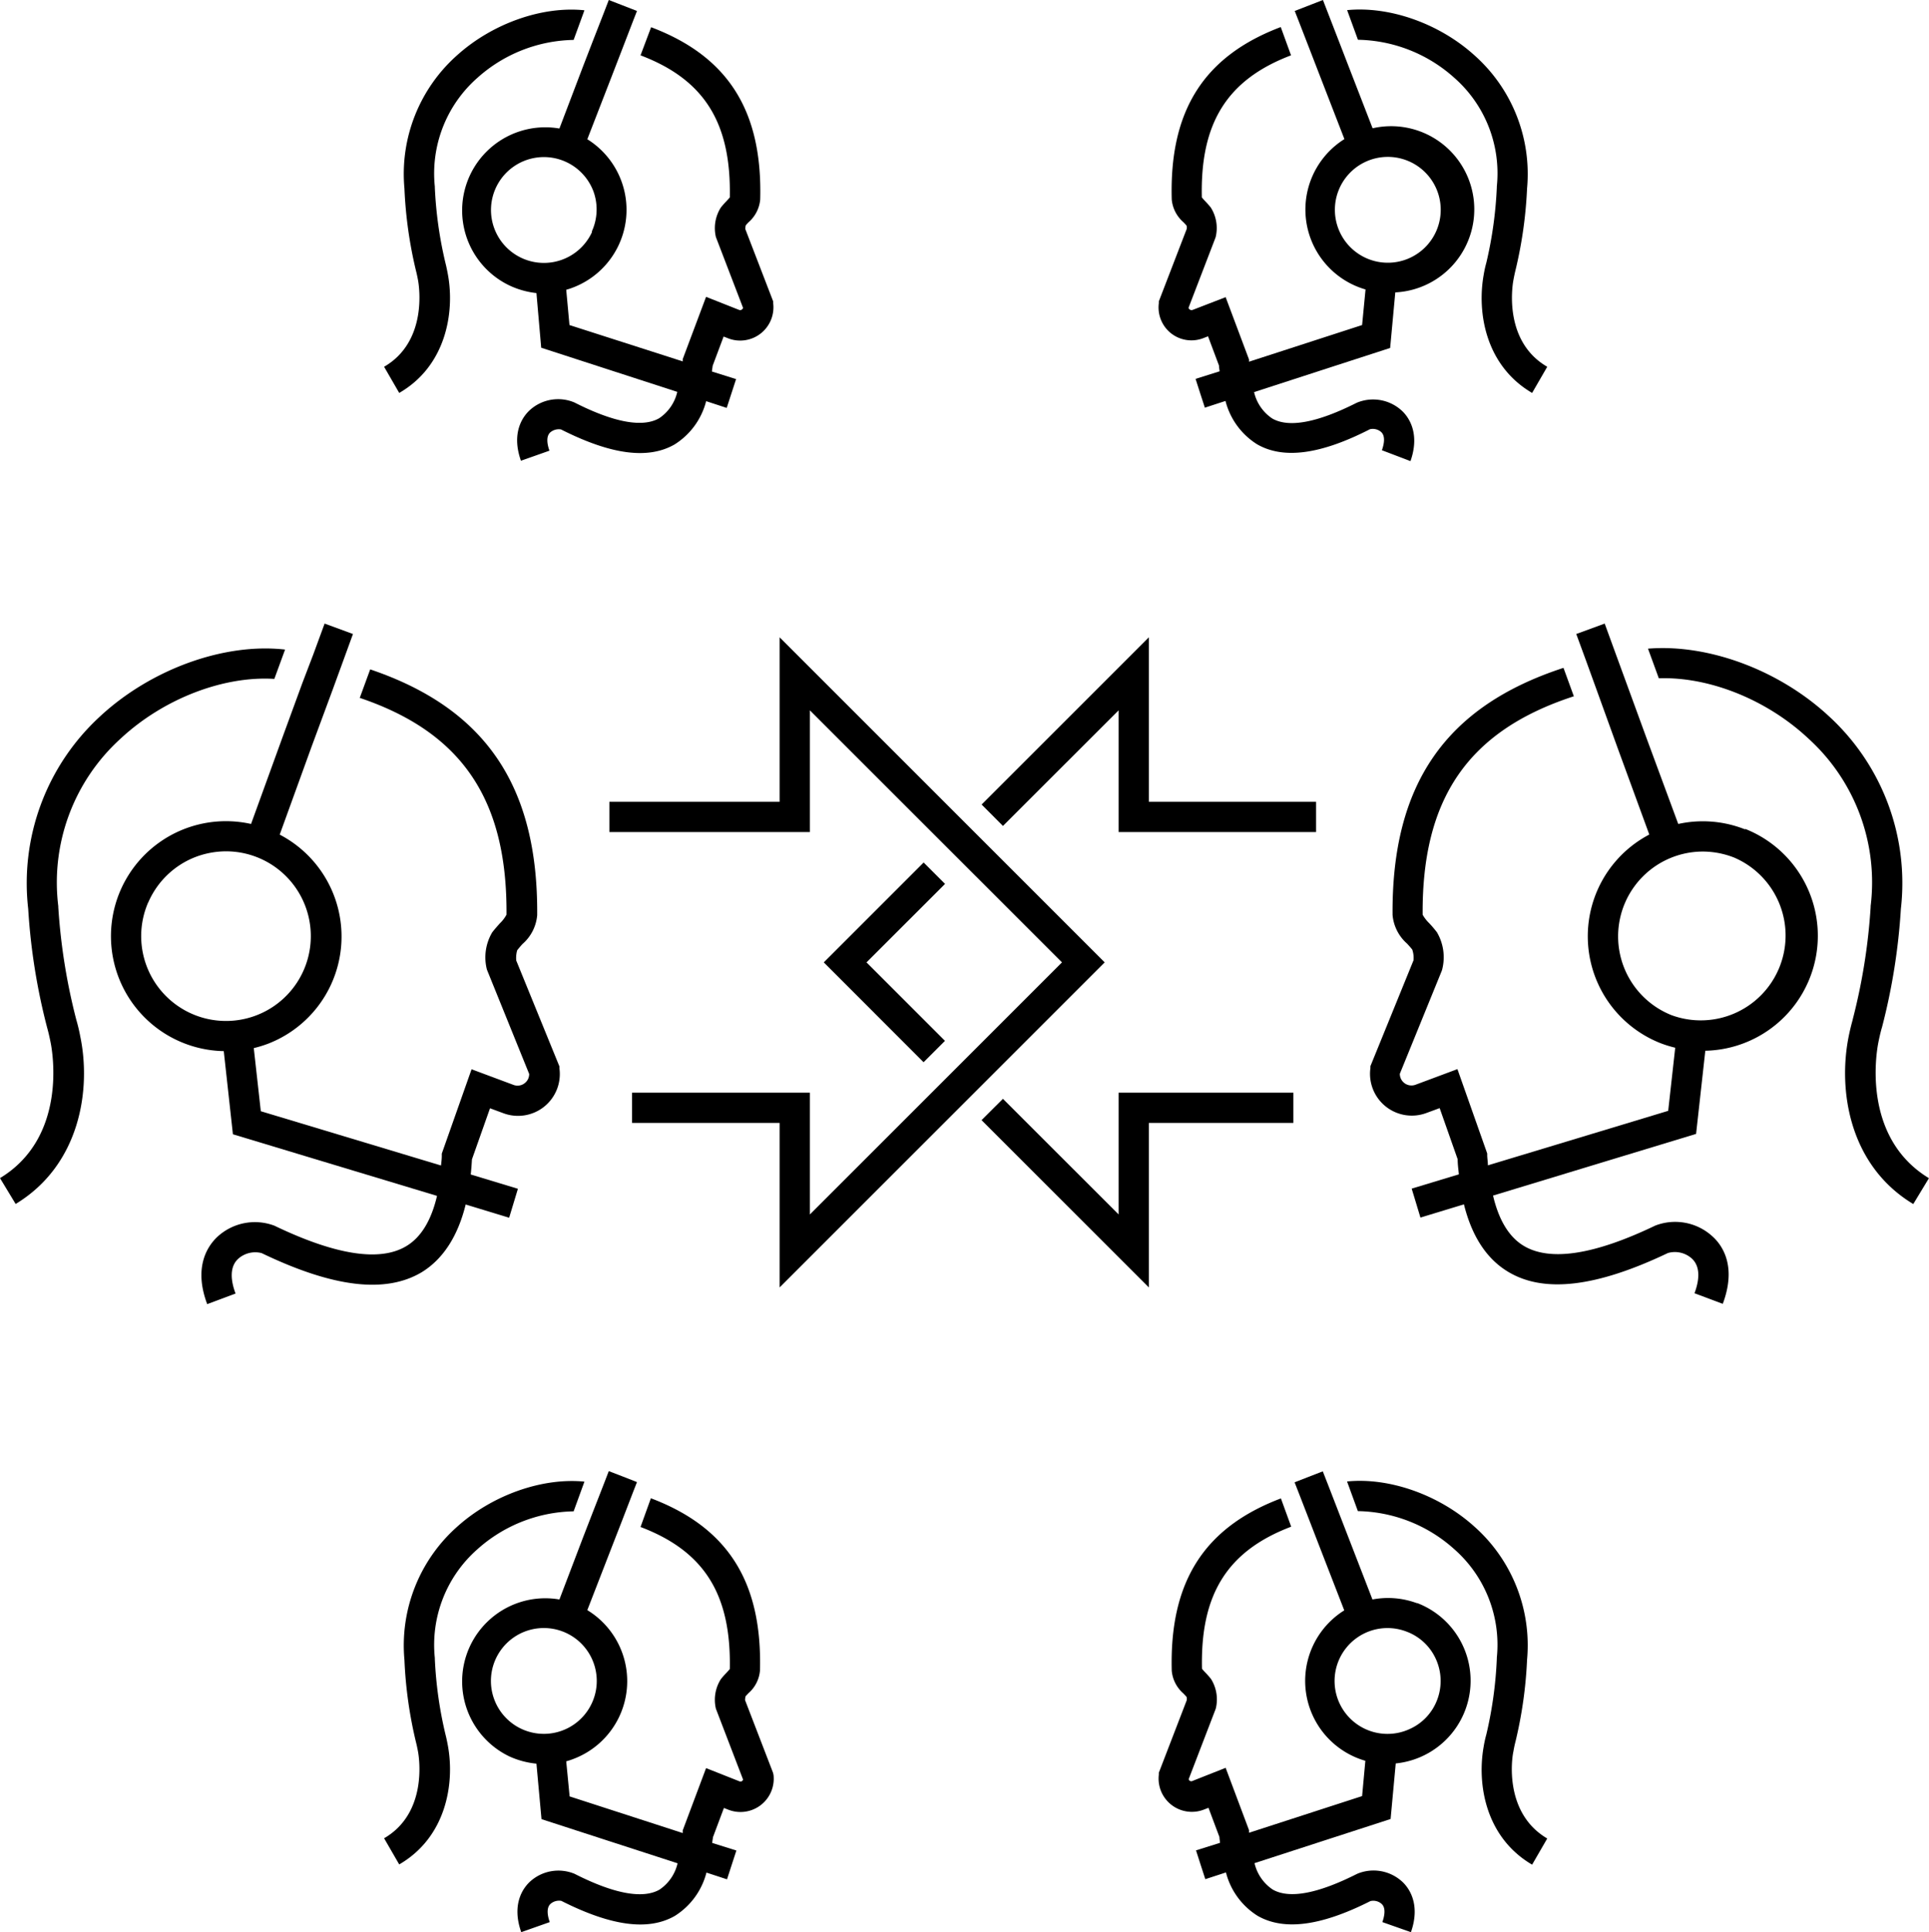 <svg xmlns="http://www.w3.org/2000/svg" viewBox="0 0 255.17 255.61"><g id="Layer_2" data-name="Layer 2"><g id="Artwork"><path d="M10.09,134.89A79.2,79.2,0,0,1,7.71,120v-.12a25.68,25.68,0,0,1,8.2-22.13c5.7-5.33,13.66-8.36,20.38-7.94l1.42-3.88c-8-.92-17.74,2.56-24.53,8.89a29.94,29.94,0,0,0-9.45,25.41A81.81,81.81,0,0,0,6.25,136s.2.68.45,1.93S8.92,150.45,0,155.85l2.07,3.42c8.55-5.18,10-15.17,8.55-22.15A22.29,22.29,0,0,0,10.09,134.89Z"/><path d="M61.6,159.34l5.75,1.75,1.16-3.83-6.24-1.89c.07-.65.12-1.3.16-2l2.39-6.76,1.73.64A5.53,5.53,0,0,0,74,141.32l0-.25-5.71-14a3.77,3.77,0,0,1,.12-1.35,9.91,9.91,0,0,1,.72-.85,5.71,5.71,0,0,0,1.93-3.8c.13-17-6.78-27.34-22.09-32.52l-1.38,3.77C61.18,96.91,67.11,105.87,67,121a4.72,4.72,0,0,1-.89,1.16c-.31.35-.67.75-1,1.18a6.49,6.49,0,0,0-.7,4.93L70,142.07a1.5,1.5,0,0,1-.57,1.2,1.52,1.52,0,0,1-1.5.25l-5.55-2.07-3.94,11.16v.3c0,.44-.06.85-.1,1.27L34.5,147l-.93-8.35a15.47,15.47,0,0,0,1.94-.6A15.2,15.2,0,0,0,37,110.41L41.2,98.82,44,91.25l1.38-3.78,1.31-3.6-3.75-1.38-1.49,4.06L40,90.35l-2.6,7.1L33.21,109a15.21,15.21,0,1,0-3.61,30.05l1.21,11,27,8.15c-.76,3.24-2.11,5.48-4.07,6.65-3.48,2.09-9.33,1.19-17.45-2.71a7.31,7.31,0,0,0-7.55,1.49c-1.28,1.21-3.17,4-1.33,8.89l3.75-1.4c-.54-1.44-.92-3.4.33-4.58a3.38,3.38,0,0,1,3.12-.77c9.48,4.56,16.41,5.38,21.19,2.52C58.6,166.56,60.56,163.56,61.6,159.34Zm-42-39.93a11.2,11.2,0,0,1,6.16-6,11.39,11.39,0,0,1,4.13-.79,11.22,11.22,0,1,1-10.29,6.76Z"/><path d="M248.47,137.91c.25-1.25.45-1.92.48-2a81.9,81.9,0,0,0,2.5-15.68A29.94,29.94,0,0,0,242,94.81c-6.63-6.19-16.05-9.65-24-9l1.43,3.92c6.61-.23,14.28,2.79,19.82,8a25.68,25.68,0,0,1,8.2,22.13V120a78.81,78.81,0,0,1-2.36,14.82c0,.08-.26.87-.55,2.31-1.4,7,0,17,8.55,22.15l2.07-3.42C246.25,150.45,248.22,139.17,248.47,137.91Z"/><polygon points="146.13 127.31 103.13 84.31 103.13 106.07 80.61 106.07 80.61 110.07 107.13 110.07 107.13 93.97 140.48 127.31 107.13 160.66 107.13 144.55 83.61 144.55 83.61 148.55 103.13 148.55 103.13 170.31 146.13 127.31"/><polygon points="122.18 114.1 108.97 127.31 122.17 140.52 125 137.69 114.62 127.31 125.01 116.93 122.18 114.1"/><polygon points="171.09 144.55 147.97 144.55 147.97 160.65 132.67 145.36 129.84 148.18 151.97 170.31 151.97 148.55 171.09 148.55 171.09 144.55"/><polygon points="147.97 93.97 147.97 110.07 174.09 110.07 174.09 106.07 151.97 106.07 151.97 84.31 129.85 106.43 132.67 109.26 147.97 93.97"/><path d="M230.85,109.72A15.14,15.14,0,0,0,222,109L217.8,97.63l-2.66-7.28-1.39-3.8-1.48-4.06-3.76,1.38,1.32,3.6,1.37,3.78L214,99l4.17,11.4A15.2,15.2,0,0,0,219.66,138a15.47,15.47,0,0,0,1.94.6l-.93,8.35-23.85,7.21c0-.42-.07-.83-.09-1.27l0-.3-3.94-11.16-5.55,2.07a1.54,1.54,0,0,1-2.07-1.45l5.55-13.63.05-.16a6.53,6.53,0,0,0-.69-4.93,15.41,15.41,0,0,0-1-1.18,5.1,5.1,0,0,1-.89-1.14c-.11-15.35,6-24.35,20-28.9l-1.37-3.76c-15.68,5.12-22.74,15.49-22.61,32.69a5.71,5.71,0,0,0,1.93,3.8c.27.3.53.58.68.79a3.43,3.43,0,0,1,.16,1.41l-5.7,14,0,.25a5.53,5.53,0,0,0,7.42,5.94l1.74-.64,2.38,6.76c0,.69.1,1.34.16,2l-6.24,1.89,1.16,3.83,5.75-1.75c1.05,4.22,3,7.22,5.86,8.93,4.77,2.86,11.7,2,21.12-2.49a3.35,3.35,0,0,1,3.18.74c1.26,1.18.88,3.14.34,4.58l3.74,1.4c1.84-4.91,0-7.68-1.33-8.89a7.3,7.3,0,0,0-7.6-1.46c-8.06,3.87-13.91,4.77-17.4,2.68-1.95-1.17-3.3-3.41-4.06-6.65L224.36,150l1.22-11a15.21,15.21,0,0,0,5.27-29.35Zm-9.72,24.58a11.22,11.22,0,0,1,4.12-21.65,11.39,11.39,0,0,1,4.13.79,11.22,11.22,0,0,1-8.25,20.86Z"/><path d="M200.19,231.72c.14-.82.26-1.25.28-1.33A56.78,56.78,0,0,0,202,219.57a21,21,0,0,0-7-17.65c-4.68-4.21-11.27-6.5-16.81-5.94l1.43,3.92a19.56,19.56,0,0,1,12.71,5A16.84,16.84,0,0,1,198,219.3v.12a53.3,53.3,0,0,1-1.38,10,15.4,15.4,0,0,0-.36,1.64c-.89,5,.25,12,6.41,15.61l2-3.46C198.91,239.82,200,232.54,200.19,231.72Z"/><path d="M187.43,212.08a11,11,0,0,0-5.88-.49l-3.19-8.24-1.22-3.15-1.46-3.77-.7-1.79-1.86.72-1.87.73.52,1.33,1.45,3.74,1.38,3.57,3.22,8.3a11,11,0,0,0,2.79,19.9v0l-.43,4.67-14.5,4.7-.46.15v-.05l0-.3-3.09-8.24-4.35,1.72a.38.38,0,0,1-.39,0,.37.37,0,0,1-.15-.22l3.53-9.19.06-.17a5.08,5.08,0,0,0-.64-3.9c-.23-.29-.48-.57-.74-.84s-.35-.38-.45-.51c-.22-9.78,3.29-15.56,11.8-18.79l-1.36-3.74c-10.23,3.87-14.75,11.12-14.44,22.8a4.5,4.5,0,0,0,1.54,3c.13.14.26.27.38.41s.06.38.07.47l-3.7,9.61,0,.25a4.4,4.4,0,0,0,6,4.61l.57-.22,1.45,3.87c0,.26.06.5.08.76l-3.18,1,.61,1.9.62,1.91,2.73-.89a9.56,9.56,0,0,0,4.19,5.74c3.49,2,8.39,1.35,14.92-1.95a1.66,1.66,0,0,1,1.47.36c.61.54.39,1.62.11,2.42l3.78,1.33c1.35-3.85-.39-6-1.2-6.72a5.6,5.6,0,0,0-5.91-1c-5.22,2.64-9,3.34-11.18,2.08a5.76,5.76,0,0,1-2.4-3.49l18-5.84.68-7.35a11,11,0,0,0,2.83-21.22Zm-.94,16.64a7,7,0,1,1-.46-12.89,6.89,6.89,0,0,1,3.91,3.64,7,7,0,0,1,.19,5.34A6.89,6.89,0,0,1,186.49,228.72Zm-3.75,2.92Z"/><path d="M192.34,10.26A16.82,16.82,0,0,1,198,24.67v.12a53.35,53.35,0,0,1-1.38,9.94,15.4,15.4,0,0,0-.36,1.64c-.89,5,.25,12,6.41,15.61l2-3.46c-5.76-3.34-4.63-10.62-4.48-11.44s.26-1.25.28-1.33A56.82,56.82,0,0,0,202,24.94a21,21,0,0,0-7-17.66C190.33,3.07,183.74.79,178.2,1.34l1.43,3.92A19.56,19.56,0,0,1,192.34,10.26Z"/><path d="M154.93,44.11a4.36,4.36,0,0,0,4.3.6l.57-.22,1.45,3.87c0,.27.06.51.08.76l-3.18,1,.61,1.9h0l.62,1.91,2.73-.89a9.54,9.54,0,0,0,4.19,5.74c3.48,2,8.38,1.35,14.92-2a1.69,1.69,0,0,1,1.47.36c.61.55.39,1.62.11,2.42L186.58,61c1.35-3.85-.39-6-1.2-6.72a5.61,5.61,0,0,0-5.91-1c-5.22,2.64-9,3.34-11.18,2.08a5.76,5.76,0,0,1-2.4-3.49l18-5.84.68-7.35a11,11,0,1,0-3-21.71l-3.19-8.23-1.22-3.16-1.46-3.77L175,0l-3.73,1.45.52,1.33,1.45,3.74,1.38,3.57,3.22,8.31a11,11,0,0,0,2.79,19.89v.05L180.18,43l-14.5,4.7-.46.15v0l0-.3-3.09-8.24L157.76,41a.42.42,0,0,1-.54-.28l3.53-9.19.06-.17a5.08,5.08,0,0,0-.64-3.9c-.23-.29-.48-.57-.74-.84a6.34,6.34,0,0,1-.45-.51c-.22-9.78,3.29-15.56,11.8-18.79l-1.36-3.74C159.19,7.45,154.67,14.7,155,26.39a4.52,4.52,0,0,0,1.54,3c.13.13.26.27.38.41s.06.37.07.46l-3.7,9.61,0,.25A4.36,4.36,0,0,0,154.93,44.11Zm25.76-22.73a7,7,0,0,1,9.25,3.45,7,7,0,1,1-9.25-3.45Z"/><path d="M58.93,229.45h0a53.17,53.17,0,0,1-1.41-10v-.12a16.84,16.84,0,0,1,5.65-14.4,19.56,19.56,0,0,1,12.71-5L77.31,196c-5.53-.55-12.12,1.73-16.81,5.94a21,21,0,0,0-7,17.65,56.39,56.39,0,0,0,1.53,10.89s.12.44.27,1.26,1.27,8.1-4.49,11.44l2,3.46C59,243.05,60.16,236,59.26,231,59.08,230,58.93,229.45,58.93,229.45Z"/><path d="M102.25,234.49l-3.69-9.58a2.14,2.14,0,0,1,.06-.5c.11-.14.25-.27.37-.41a4.46,4.46,0,0,0,1.54-3c.31-11.68-4.2-18.93-14.43-22.8L84.73,202c8.51,3.23,12,9,11.81,18.79-.1.13-.31.35-.45.51a9.67,9.67,0,0,0-.74.84,5.09,5.09,0,0,0-.65,3.9l3.59,9.36a.35.35,0,0,1-.14.22.41.41,0,0,1-.4,0l-4.35-1.72-3.09,8.24,0,.3v.05l-.46-.15-14.5-4.7L74.9,233v0a8.63,8.63,0,0,0,.86-.28A11,11,0,0,0,77.69,213l3.22-8.3,1.39-3.57,1.44-3.74.52-1.33-1.86-.73-1.87-.72-.69,1.79-1.47,3.77-1.22,3.15L74,211.59a11,11,0,0,0-6.6,20.77,11.26,11.26,0,0,0,3.56.95l.67,7.34,18,5.84a5.75,5.75,0,0,1-2.4,3.49c-2.19,1.25-6,.56-11.23-2.1a5.57,5.57,0,0,0-5.85,1c-.82.74-2.56,2.87-1.2,6.72l3.77-1.33c-.28-.8-.49-1.87.11-2.42a1.74,1.74,0,0,1,1.42-.39c6.59,3.33,11.49,4,15,2a9.58,9.58,0,0,0,4.2-5.74l2.72.89.62-1.91.62-1.9-3.19-1c0-.26.07-.5.09-.76l1.45-3.87.56.22a4.4,4.4,0,0,0,6-4.61Zm-29.48-2.85Zm-7.39-6.83A7,7,0,1,1,69,228.72,7,7,0,0,1,65.38,224.81Z"/><path d="M59.26,36.37c-.18-1-.33-1.56-.33-1.56h0a53.22,53.22,0,0,1-1.41-10v-.12a16.85,16.85,0,0,1,5.65-14.41,19.56,19.56,0,0,1,12.71-5l1.43-3.92C71.78.78,65.19,3.07,60.5,7.28a21,21,0,0,0-7,17.66,56.58,56.58,0,0,0,1.53,10.89s.12.44.27,1.25,1.27,8.1-4.49,11.44l2,3.46C59,48.41,60.16,41.34,59.26,36.37Z"/><path d="M74,17a11,11,0,0,0-6.6,20.77,11.26,11.26,0,0,0,3.56,1L71.59,46l18,5.84a5.72,5.72,0,0,1-2.4,3.49c-2.19,1.26-6,.56-11.23-2.1a5.57,5.57,0,0,0-5.85,1c-.82.74-2.56,2.87-1.2,6.72l3.77-1.33c-.28-.8-.49-1.87.11-2.42a1.74,1.74,0,0,1,1.42-.39c6.59,3.33,11.49,4,15,2a9.55,9.55,0,0,0,4.2-5.74l2.72.89,1.24-3.81-3.19-1c0-.25.07-.49.09-.76l1.45-3.87.56.22a4.4,4.4,0,0,0,6-4.61l0-.25-3.69-9.58a2,2,0,0,1,.06-.49,4.72,4.72,0,0,1,.37-.41,4.52,4.52,0,0,0,1.54-3c.31-11.68-4.2-18.93-14.43-22.8L84.73,7.32c8.51,3.23,12,9,11.81,18.79-.1.14-.31.35-.45.51a9.67,9.67,0,0,0-.74.84,5.09,5.09,0,0,0-.65,3.9l3.59,9.36a.39.39,0,0,1-.54.27L93.4,39.27l-3.09,8.24,0,.3v0l-.46-.15L75.33,43l-.43-4.67v0a8.63,8.63,0,0,0,.86-.28,11,11,0,0,0,1.93-19.63l3.22-8.3L82.3,6.52l1.44-3.74.52-1.33L80.53,0l-.69,1.79L78.37,5.56,77.15,8.72Zm4.32,13.68h0a7,7,0,1,1,.19-5.34A7,7,0,0,1,78.28,30.63Z"/></g></g></svg>